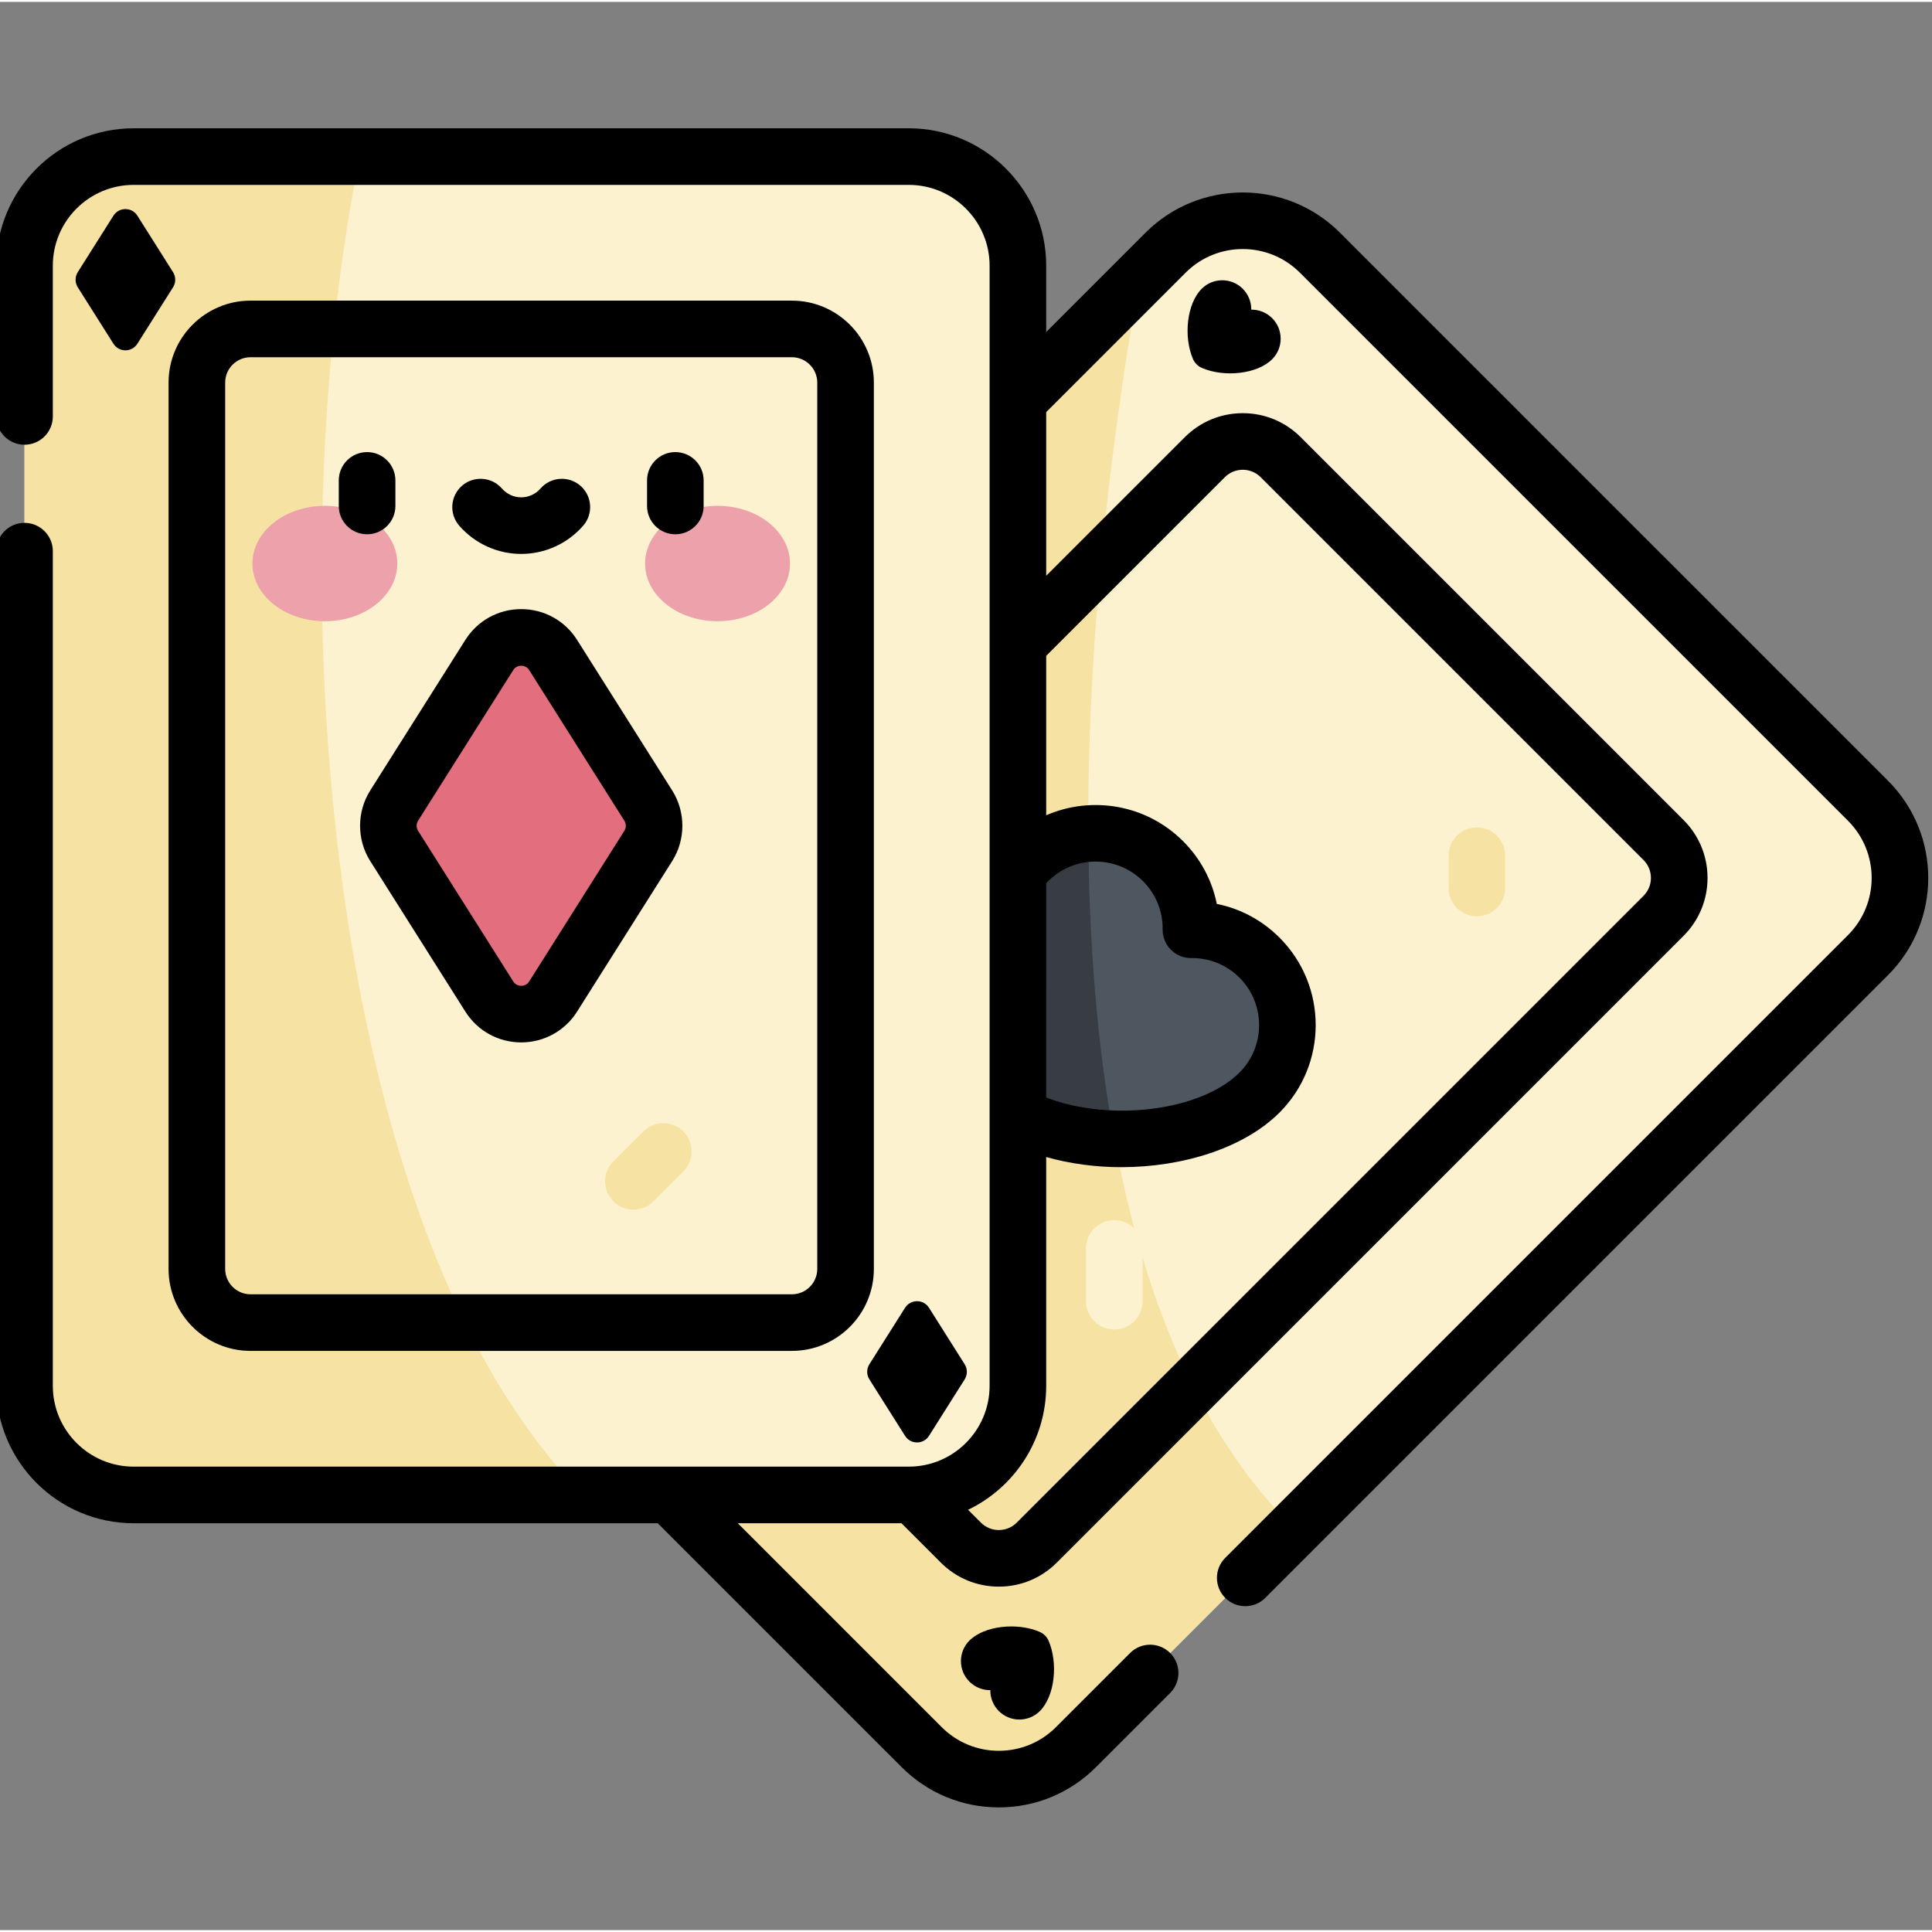 <svg height="511pt" viewBox="1 -33 512 511" width="511pt" xmlns="http://www.w3.org/2000/svg"><rect x="1" y="-33" width="512" height="511" fill="#808080" stroke="none"/><path d="m245.254 429.512-145.258-145.258c-11.293-11.293-11.293-29.602 0-40.891l209.902-209.902c11.289-11.293 29.598-11.293 40.891 0l145.258 145.254c11.293 11.293 11.293 29.602 0 40.895l-209.902 209.902c-11.289 11.289-29.598 11.289-40.891 0zm0 0" fill="#fcf2d0"/><path d="m302.977 40.383-202.98 202.977c-11.293 11.293-11.293 29.602 0 40.895l145.258 145.254c11.293 11.293 29.602 11.293 40.891 0l57.891-57.887c-72.793-71.637-57.281-239.883-41.059-331.238zm0 0" fill="#f6e3a3"/><path d="m273.473 194.719c9.871-9.867 25.875-9.867 35.742 0 5.016 5.012 7.477 11.609 7.398 18.176 6.566-.078 13.16 2.383 18.176 7.395 9.867 9.871 9.867 25.875 0 35.742-12.965 12.965-41.629 15.953-61.098 7.566-3.492-1.504-6.277-4.289-7.781-7.781-8.387-19.469-5.398-48.133 7.562-61.098zm0 0" fill="#4e5660"/><path d="m289.418 187.41c-5.812.441-11.5 2.867-15.945 7.309-12.961 12.965-15.949 41.629-7.562 61.098 1.504 3.492 4.289 6.277 7.781 7.781 6.773 2.918 14.656 4.457 22.609 4.68-4.754-25.848-6.742-53.406-6.883-80.867zm0 0" fill="#383c43"/><path d="m241.84 362.676h-205.422c-15.973 0-28.918-12.945-28.918-28.918v-296.844c0-15.969 12.945-28.914 28.918-28.914h205.422c15.969 0 28.914 12.945 28.914 28.914v296.844c0 15.973-12.945 28.918-28.914 28.918zm0 0" fill="#fcf2d0"/><path d="m36.418 8c-15.973 0-28.918 12.945-28.918 28.914v296.844c0 15.973 12.945 28.918 28.918 28.918h119.18c-68.824-69.148-81.621-244.246-59.254-354.676zm0 0" fill="#f6e3a3"/><path d="m130.668 140.086-25.215 39.906c-2.062 3.266-2.062 7.426 0 10.691l25.215 39.906c3.926 6.215 12.992 6.215 16.922 0l25.211-39.906c2.062-3.266 2.062-7.426 0-10.691l-25.211-39.906c-3.93-6.219-12.996-6.219-16.922 0zm0 0" fill="#e26e7e"/><path d="m106.293 115.844c0-8.445-8.594-15.289-19.199-15.289s-19.199 6.844-19.199 15.289 8.594 15.289 19.199 15.289 19.199-6.844 19.199-15.289zm0 0" fill="#eda1ab"/><path d="m210.363 115.844c0-8.445-8.598-15.289-19.203-15.289-10.602 0-19.199 6.844-19.199 15.289s8.598 15.289 19.199 15.289c10.605 0 19.203-6.844 19.203-15.289zm0 0" fill="#eda1ab"/><path d="m168.859 287.062c-1.922 0-3.84-.73-5.305-2.195-2.93-2.93-2.93-7.68 0-10.609l7.926-7.922c2.93-2.93 7.676-2.93 10.605 0 2.93 2.93 2.93 7.68 0 10.609l-7.922 7.922c-1.465 1.465-3.387 2.195-5.305 2.195zm0 0" fill="#f6e3a3"/><path d="m392.391 209.328c-4.141 0-7.5-3.359-7.5-7.5v-8.562c0-4.141 3.359-7.5 7.5-7.5 4.145 0 7.5 3.359 7.5 7.5v8.562c0 4.141-3.355 7.5-7.5 7.5zm0 0" fill="#f6e3a3"/><path d="m296.297 318.832c-4.141 0-7.5-3.359-7.5-7.5v-13.984c0-4.145 3.359-7.5 7.5-7.5 4.145 0 7.5 3.355 7.5 7.5v13.984c0 4.141-3.355 7.5-7.5 7.5zm0 0" fill="#fcf2d0"/><path d="m210.863 46.172h-143.473c-11.973 0-21.719 9.742-21.719 21.719v234.891c0 11.977 9.746 21.719 21.719 21.719h143.473c11.977 0 21.719-9.742 21.719-21.719v-234.891c0-11.977-9.742-21.719-21.719-21.719zm6.719 256.609c0 3.707-3.016 6.719-6.719 6.719h-143.473c-3.703 0-6.715-3.012-6.715-6.719v-234.891c0-3.703 3.012-6.719 6.715-6.719h143.473c3.703 0 6.719 3.016 6.719 6.719zm112.762-259.75c-3.004-3.008-7.879-3.008-10.887 0-3.949 3.949-4.859 12.68-2.305 18.609.457 1.062 1.305 1.91 2.371 2.371 5.93 2.555 14.66 1.645 18.609-2.305 3.008-3.008 3.008-7.883 0-10.891-1.523-1.523-3.535-2.273-5.535-2.25.023-2-.727-4.008-2.254-5.535zm-292.938-19.371c-1.473-2.332-4.871-2.332-6.344 0l-9.453 14.965c-.773 1.223-.773 2.781 0 4.008l9.453 14.965c1.473 2.328 4.871 2.328 6.344 0l9.453-14.965c.773-1.223.773-2.785 0-4.008zm239.113 375.301c-5.93-2.555-14.66-1.645-18.609 2.305-3.008 3.004-3.008 7.883 0 10.887 1.527 1.527 3.535 2.277 5.535 2.254-.023 2 .727 4.008 2.254 5.535 3.004 3.008 7.879 3.008 10.887 0 3.949-3.949 4.859-12.68 2.305-18.609-.457-1.066-1.309-1.914-2.371-2.371zm224.832-225.547-145.258-145.258c-14.199-14.195-37.301-14.199-51.5 0l-26.34 26.34v-17.582c0-20.078-16.336-36.414-36.414-36.414h-205.422c-20.082 0-36.418 16.336-36.418 36.414v39.945c0 4.141 3.359 7.5 7.5 7.5s7.5-3.359 7.5-7.5v-39.945c0-11.809 9.609-21.414 21.418-21.414h205.422c11.809 0 21.414 9.609 21.414 21.414v296.844c0 11.812-9.605 21.418-21.414 21.418h-205.422c-11.812 0-21.418-9.609-21.418-21.418v-221.195c0-4.141-3.359-7.5-7.5-7.5s-7.5 3.359-7.5 7.5v221.195c0 20.082 16.336 36.418 36.418 36.418h138.891l64.641 64.637c6.879 6.879 16.023 10.668 25.75 10.668 9.727 0 18.871-3.789 25.75-10.668l19.648-19.648c2.93-2.93 2.93-7.68 0-10.605-2.93-2.93-7.68-2.93-10.605 0l-19.652 19.648c-4.043 4.047-9.422 6.273-15.141 6.273-5.723 0-11.098-2.23-15.145-6.273l-54.031-54.031h43.379l10.438 10.441c4.102 4.102 9.559 6.359 15.359 6.359s11.254-2.262 15.355-6.363l166.094-166.094c4.105-4.102 6.363-9.555 6.363-15.355 0-5.801-2.262-11.258-6.363-15.359l-101.449-101.449c-4.102-4.102-9.555-6.359-15.355-6.359s-11.254 2.258-15.355 6.359l-36.734 36.73v-43.375l36.945-36.945c8.352-8.352 21.938-8.352 30.285 0l145.258 145.254c8.352 8.352 8.352 21.938 0 30.285l-165.047 165.051c-2.93 2.93-2.93 7.676 0 10.605 1.465 1.465 3.387 2.195 5.305 2.195s3.84-.73 5.305-2.195l165.047-165.047c14.199-14.199 14.199-37.301 0-51.5zm-223.098 27.176c.176-.191.352-.395.523-.566 6.93-6.93 18.203-6.93 25.137 0 3.41 3.414 5.254 7.953 5.199 12.781-.027 2.023.766 3.969 2.195 5.395 1.426 1.43 3.371 2.242 5.391 2.199 4.816-.059 9.371 1.789 12.781 5.195 6.93 6.93 6.93 18.207 0 25.137-10.188 10.188-34.16 13.18-51.227 6.629zm47.34-107.625c1.27-1.27 2.957-1.969 4.75-1.969s3.48.699 4.75 1.965l101.449 101.453c1.27 1.27 1.969 2.957 1.969 4.75 0 1.793-.699 3.48-1.969 4.75l-166.094 166.094c-1.27 1.27-2.957 1.969-4.75 1.969-1.797 0-3.48-.699-4.75-1.969l-3.398-3.398c12.234-5.879 20.703-18.395 20.703-32.852v-60.633c6.375 1.797 13.16 2.688 19.918 2.688 16.391 0 32.559-5.117 41.918-14.477 12.777-12.777 12.777-33.57 0-46.348-4.625-4.625-10.367-7.688-16.625-8.945-1.258-6.258-4.32-12.004-8.945-16.625-9.789-9.789-24.277-12.07-36.266-6.863v-42.254zm-171.664 43.113c-3.227-5.105-8.762-8.156-14.801-8.156-6.043 0-11.574 3.051-14.801 8.156l-25.215 39.906c-3.586 5.68-3.586 13.023 0 18.703l25.215 39.906c3.227 5.109 8.758 8.156 14.801 8.156 6.043 0 11.574-3.047 14.801-8.156l25.211-39.906c3.59-5.68 3.59-13.023 0-18.703zm12.531 50.598-25.211 39.906c-.645 1.02-1.605 1.168-2.121 1.168s-1.48-.152-2.121-1.168l-25.211-39.906c-.516-.812-.516-1.863 0-2.68l25.211-39.902c.641-1.02 1.605-1.168 2.121-1.168s1.477.152 2.121 1.168l25.211 39.902c.512.816.512 1.867 0 2.68zm-27.332-73.379c6.293 0 12.281-2.727 16.422-7.48 2.719-3.121 2.395-7.859-.727-10.582-3.125-2.719-7.863-2.395-10.582.727-1.293 1.484-3.156 2.336-5.113 2.336-1.957 0-3.824-.852-5.117-2.336-2.719-3.121-7.457-3.445-10.582-.727-3.121 2.723-3.445 7.461-.727 10.582 4.145 4.754 10.129 7.48 16.426 7.48zm40.844-26.988c-4.141 0-7.5 3.359-7.5 7.504v6.777c0 4.145 3.359 7.5 7.5 7.5s7.5-3.355 7.5-7.5v-6.777c0-4.145-3.359-7.504-7.5-7.504zm51.422 245.742 9.453 14.965c1.477 2.328 4.875 2.328 6.348 0l9.453-14.965c.773-1.223.773-2.785 0-4.008l-9.453-14.965c-1.473-2.332-4.871-2.332-6.348 0l-9.453 14.965c-.773 1.223-.773 2.785 0 4.008zm-125.609-231.461v-6.777c0-4.145-3.359-7.504-7.504-7.504-4.141 0-7.5 3.359-7.5 7.504v6.777c0 4.145 3.359 7.5 7.5 7.5 4.145 0 7.504-3.355 7.504-7.5zm0 0"/></svg>